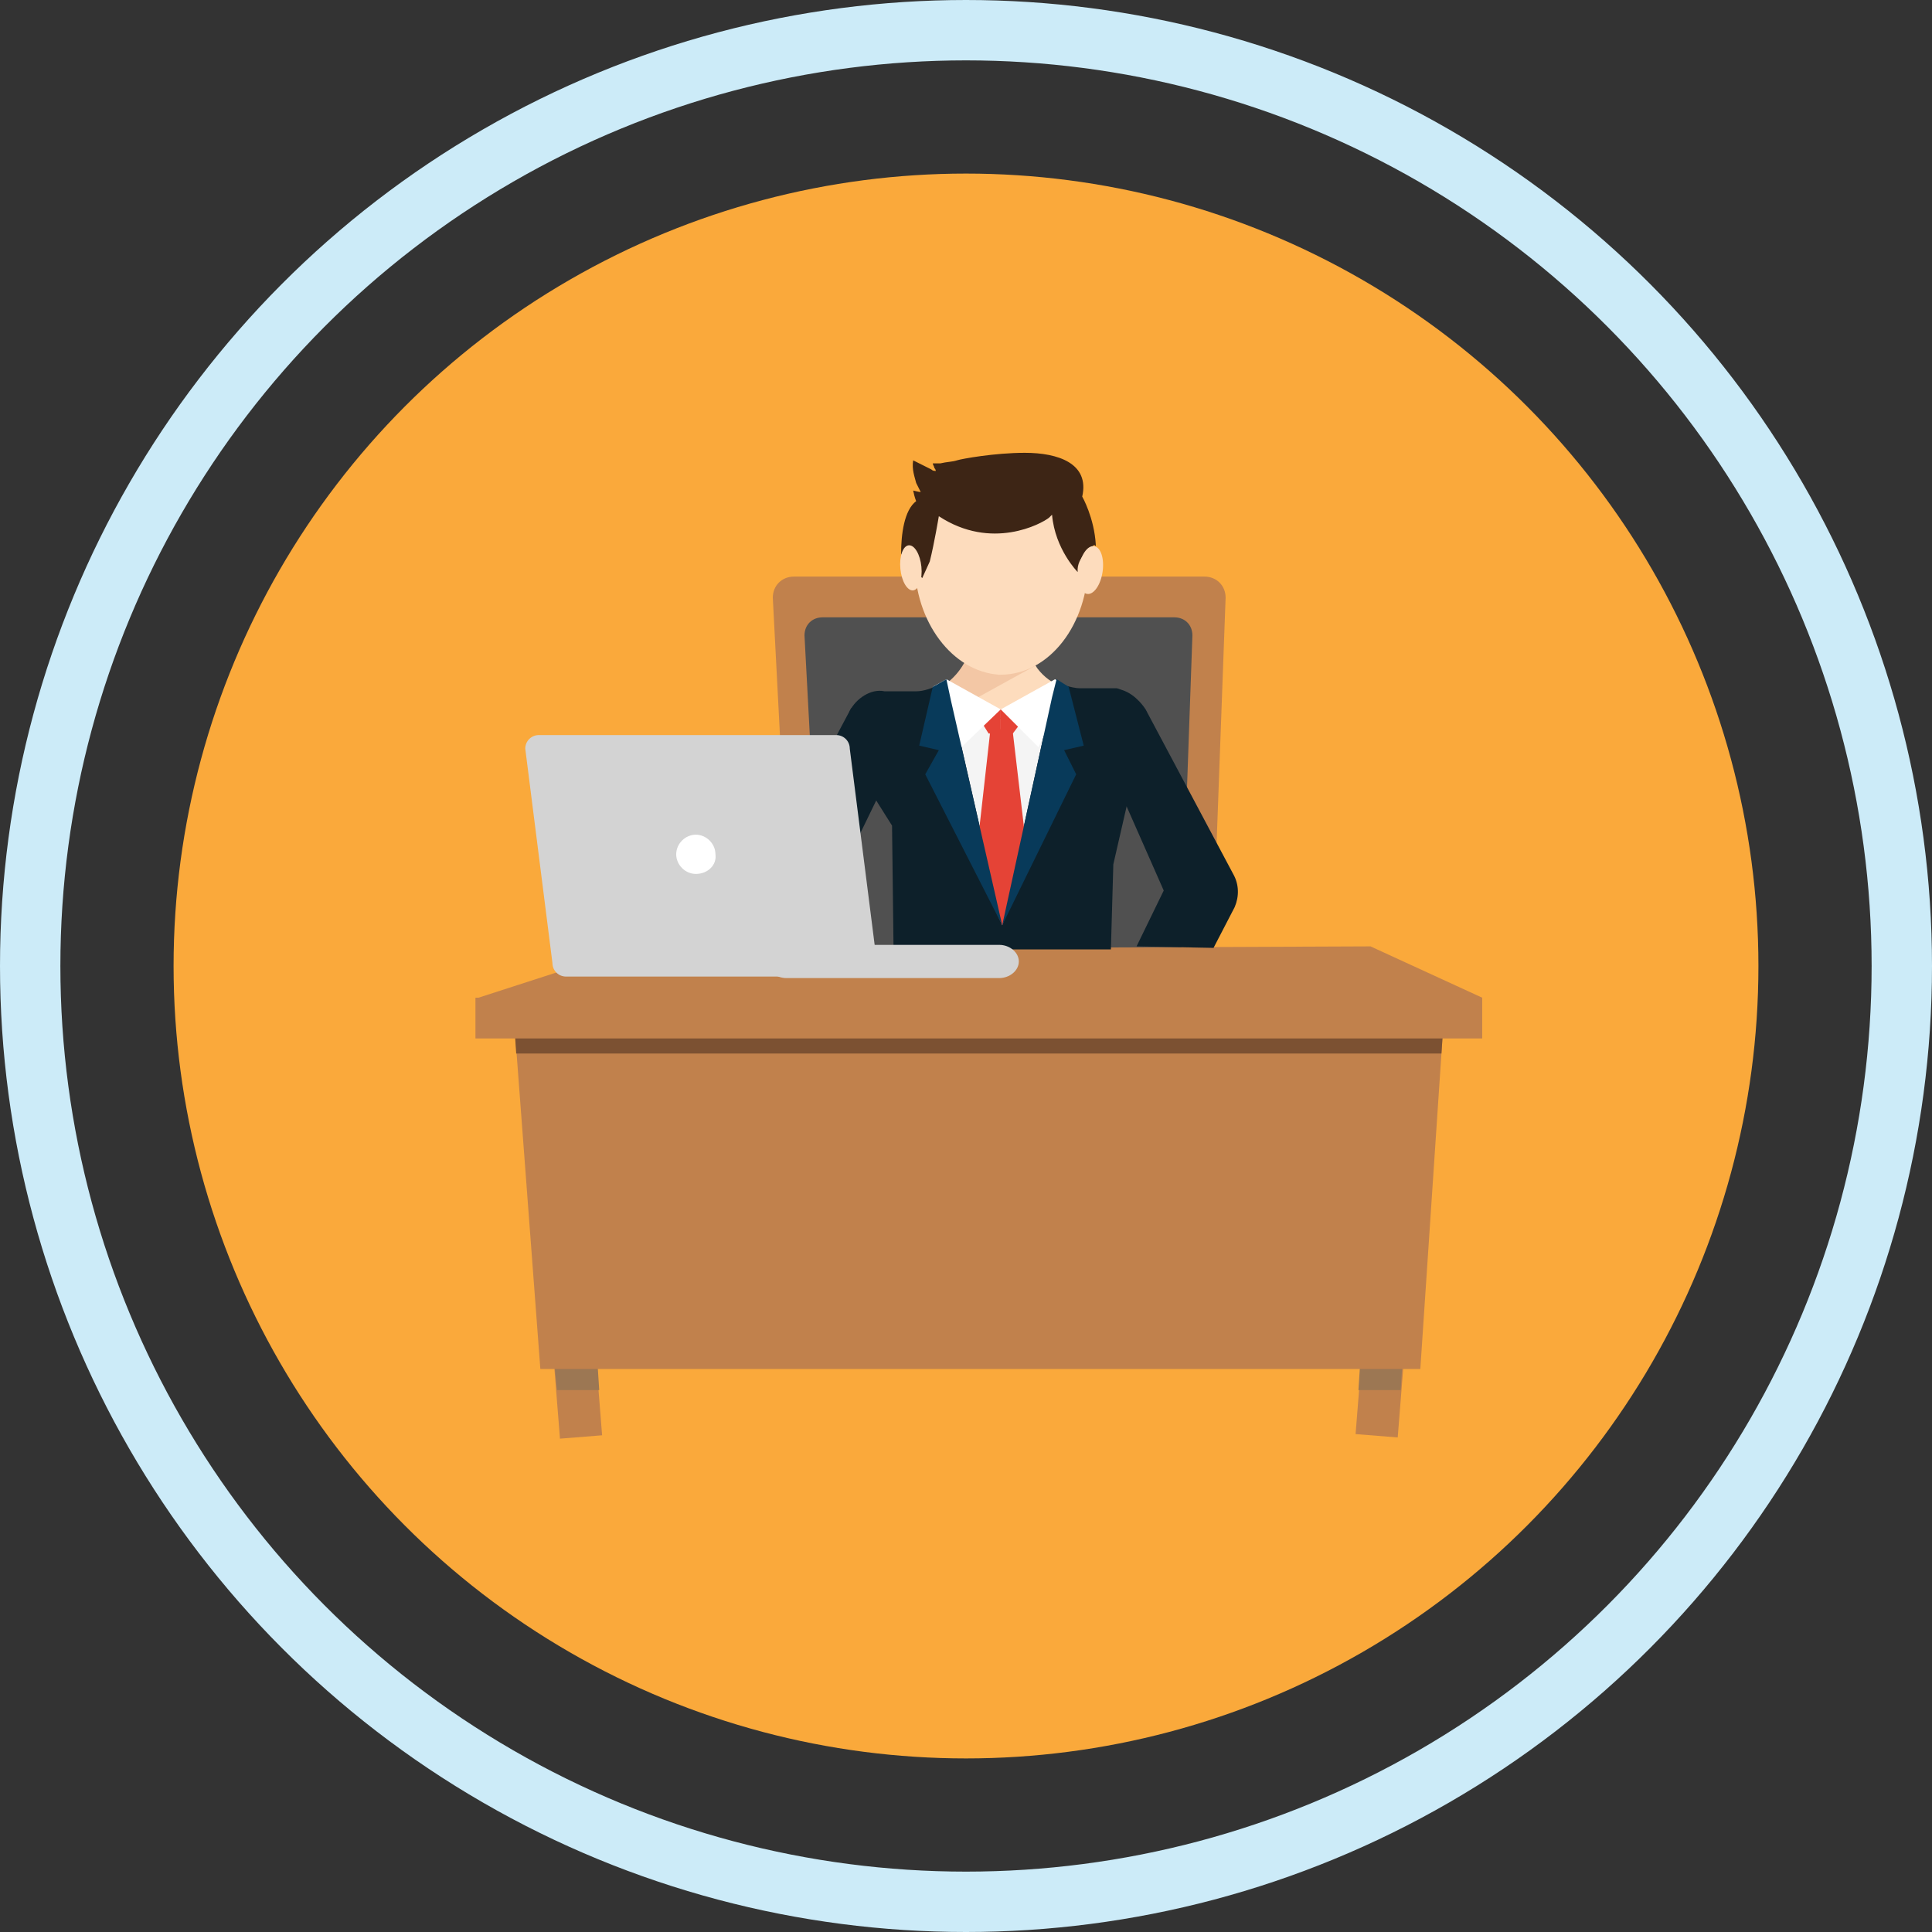 <?xml version="1.0" encoding="utf-8"?>
<!-- Generator: Adobe Illustrator 19.0.0, SVG Export Plug-In . SVG Version: 6.00 Build 0)  -->
<svg version="1.1" xmlns="http://www.w3.org/2000/svg" xmlns:xlink="http://www.w3.org/1999/xlink" x="0px" y="0px"
	 viewBox="-215 217 128 128" style="enable-background:new -215 217 128 128;" xml:space="preserve">
<rect x="-215" y="217" width="128" height="128" fill="#333333" stroke="none"/>
<style type="text/css">
	.st0{fill:none;stroke:#CCEBF8;stroke-width:4;stroke-miterlimit:10;}
	.st1{fill:#FAA93B;}
	.st2{fill:#242424;}
	.st3{fill:#C1814C;}
	.st4{fill:#505050;}
	.st5{fill:#424242;}
	.st6{fill:#9C7753;}
	.st7{fill:#7C5132;}
	.st8{fill:#F3C7A5;}
	.st9{fill:#FDDCBD;}
	.st10{fill:#0D202A;}
	.st11{fill:#F4F4F4;}
	.st12{fill:#E54336;}
	.st13{fill:#FFFFFF;}
	.st14{fill:#083A5A;}
	.st15{fill:#3D2515;}
	.st16{fill:#D3D3D3;}
</style>
<g id="Layer_1">
	<g id="Layer_1_1_">
		<circle id="XMLID_1_" class="st0" cx="-151" cy="281" r="62"/>
	</g>
	<g id="Layer_2">
		<circle id="XMLID_2_" class="st1" cx="-151" cy="281" r="52.5"/>
	</g>
</g>
<g id="Layer_2_1_">
	<g>
		<path class="st2" d="M-129.9,305.6c0,0.8-0.6,1.4-1.4,1.4l-13.9-2.3l-13.9,2.3c-0.8,0-1.4-0.6-1.4-1.4l0,0c0-0.8,0.6-1.4,1.4-1.4
			l13.9-2.3l13.9,2.3C-130.5,304.3-129.9,304.9-129.9,305.6L-129.9,305.6z"/>
		<rect x="-146.6" y="299" class="st2" width="2.3" height="6.2"/>
		<path class="st3" d="M-135,289.3c0,0.8-0.6,1.4-1.4,1.4h-24.3c-0.8,0-1.4-0.6-1.4-1.4l-1.7-32.7c0-0.8,0.6-1.4,1.4-1.4h27.2
			c0.8,0,1.4,0.6,1.4,1.4L-135,289.3z"/>
		<path class="st4" d="M-137,287.3c0,0.7-0.5,1.2-1.2,1.2H-159c-0.7,0-1.2-0.5-1.2-1.2l-1.5-28.2c0-0.7,0.5-1.2,1.2-1.2h23.3
			c0.7,0,1.2,0.5,1.2,1.2L-137,287.3z"/>
		<path class="st5" d="M-152.5,282.1c0,0-0.1,3.7,1.2,4.7c1.2,1,8.2,3.8,12.3,1c0.9-0.7,1.3-2.6,1.2-3.7L-152.5,282.1z"/>
		<polygon class="st3" points="-183.3,283.1 -173.4,279.9 -124.2,279.7 -116.8,283.1 		"/>
		<g>
			
				<rect x="-179" y="283.9" transform="matrix(0.997 -7.928469e-02 7.928469e-02 0.997 -24.19 -13.141)" class="st3" width="2.8" height="28.3"/>
			
				<rect x="-124.2" y="283.9" transform="matrix(-0.997 -7.928476e-02 7.928476e-02 -0.997 -268.734 585.436)" class="st3" width="2.8" height="28.3"/>
			<polygon class="st6" points="-125,309.1 -122.2,309.1 -122,306 -124.8,306 			"/>
			<polygon class="st6" points="-178.1,309.1 -175.3,309.1 -175.5,306 -178.4,306 			"/>
			<polygon class="st3" points="-120.9,307.7 -179.2,307.7 -181,283.8 -119.3,283.8 			"/>
			<polygon class="st7" points="-119.5,286.8 -119.3,283.8 -181,283.8 -180.8,286.8 			"/>
			<rect x="-183.5" y="283.1" class="st3" width="66.7" height="2.7"/>
		</g>
	</g>
	<g>
		<path class="st8" d="M-146.5,261v-1.4h0h-4.5v1.1h0c-0.3,0.6-0.7,1.1-1.2,1.5c-0.2,0.1-0.4,0.2-0.6,0.4c0.4,0.6,0.9,1.1,1.6,1.4
			l4.9-2.7C-146.4,261.1-146.4,261-146.5,261z"/>
		<path class="st9" d="M-146.4,261.1l-4.9,2.7c0.1,0,0.1,0.1,0.2,0.1v1h0v0.1h4.4v-0.1h0.2v-1.1c0.6-0.4,1.2-0.9,1.6-1.4
			C-145.5,262.1-146,261.7-146.4,261.1z"/>
	</g>
	<g>
		<g>
			<path class="st10" d="M-138.3,266.6L-138.3,266.6l-0.8-2.6c0,0-0.6-1-1.6-1.3l-0.3-0.1c-0.2,0-0.3,0-0.5,0l-1.9,0
				c-0.4,0-0.7-0.1-1.1-0.2l-0.6-0.4l-0.2,0.6l-2.4,2.5l-4-2.1l-0.7-0.9l-0.4,0.3c0,0,0,0,0,0c-0.5,0.2-1,0.4-1.5,0.4v0h-2.1l0,0
				c-0.9-0.2-1.9,0.5-2.3,1.3c0,0,0,0,0,0l-0.2,0.8l-2.2,6.8l1-2.3l2.5-0.4l1.7,2.7l0.1,8.2l7,0l7.4,0l0.2-7l-0.3,2.5l1.4-6.1
				c0.5,0.6,0.7,2,2.1,1.9L-138.3,266.6z"/>
			<path class="st10" d="M-162.8,280.4l-1.7-3.4c-0.3-0.7-0.3-1.5,0.1-2.2l5.8-10.9l2.3,4.8l-3.5,7.2l1.9,3.8L-162.8,280.4z"/>
			<path class="st10" d="M-134.6,279.8l1.4-2.7c0.3-0.7,0.3-1.5-0.1-2.2l-5.8-10.9l-1.8,5.2l3,6.8l-1.8,3.7L-134.6,279.8z"/>
		</g>
		<g>
			<path class="st11" d="M-145.3,263.2c-0.9,0.8-2.1,1.4-3.5,1.4c-1.2,0-2.4-0.4-3.2-1.2l3.4,14.9L-145.3,263.2z"/>
			<polygon class="st12" points="-146.9,274 -147.9,265.5 -148.6,265.3 -148.6,265.3 -148.6,265.3 -148.7,265.3 -148.7,265.3 
				-149.4,265.5 -150.4,274.4 -148.6,278.3 			"/>
			<g>
				<polygon class="st12" points="-150,264.8 -149.5,265.6 -148.7,265.6 -148.7,264 -149.8,264.1 				"/>
				<polygon class="st12" points="-147.5,264.1 -148.7,264 -148.7,265.6 -147.9,265.6 -147.3,264.8 				"/>
			</g>
			<polygon class="st13" points="-152.3,262 -148.7,264 -151.3,266.5 -153.2,262.5 			"/>
			<polygon class="st13" points="-145.1,262 -148.7,264 -146.2,266.5 -144.3,262.5 			"/>
			<polygon class="st14" points="-148.6,278.3 -152,263.4 -152.3,262 -153,262.4 -153.2,262.5 -154.1,266.4 -152.8,266.7 
				-153.7,268.3 			"/>
			<polygon class="st14" points="-143.2,266.4 -144.2,262.5 -144.2,262.5 -145,262 -145.3,263.2 -148.6,278.3 -143.7,268.3 
				-144.5,266.7 			"/>
		</g>
	</g>
	<g>
		<g>
			<g>
				<path class="st9" d="M-154.4,254.2c0,4,2.5,7.3,5.6,7.5v-13.5C-151.9,248.3-154.4,250.2-154.4,254.2z"/>
			</g>
			<g>
				<path class="st9" d="M-148.5,248.2c-0.1,0-0.2,0-0.3,0c0,0-0.1,0-0.1,0v13.5c0,0,0.1,0,0.1,0c0,0,0.1,0,0.1,0
					c3.2,0,5.8-3.3,5.8-7.5C-142.8,250.1-145.2,248.2-148.5,248.2z"/>
			</g>
		</g>
	</g>
	<g>
		<g>
			<g>
				<g>
					<path class="st15" d="M-142.4,253.1c-0.1-1.8-0.9-3.2-0.9-3.2c0.5-2.2-1.6-2.9-3.8-2.9c-2,0-4.2,0.4-4.5,0.5
						c-0.3,0.1-0.7,0.1-1.1,0.2c-0.3,0-0.5,0-0.5,0c0,0.1,0.1,0.2,0.1,0.3c0.1,0.1,0.1,0.2,0.1,0.2c-0.1,0-0.2,0-0.3-0.1
						c-0.4-0.2-1.2-0.6-1.2-0.6c-0.1,0.6,0.1,1.1,0.2,1.5c0.2,0.4,0.3,0.6,0.3,0.6c-0.1,0-0.5-0.1-0.5-0.1c0.1,0.5,0.2,0.7,0.2,0.7
						c-0.8,0.6-1,2.2-1,3.5l1.4,1.6l0.5-1.1c0,0,0,0,0,0c0.3-1.2,0.6-3,0.6-3c3.5,2.3,6.8,0.5,7.3,0.1c0.1-0.1,0.2-0.2,0.2-0.2
						c0.2,2.3,1.7,3.8,1.7,3.8c-0.1-1,1-1.7,1.1-1.8C-142.4,253.2-142.4,253.2-142.4,253.1C-142.4,253.2-142.4,253.1-142.4,253.1z"
						/>
					
						<ellipse transform="matrix(-0.989 -0.145 0.145 -0.989 -320.719 486.087)" class="st9" cx="-142.6" cy="254.8" rx="0.8" ry="1.6"/>
					
						<ellipse transform="matrix(0.995 -9.690458e-02 9.690458e-02 0.995 -25.406 -13.797)" class="st9" cx="-154.7" cy="254.7" rx="0.7" ry="1.5"/>
				</g>
			</g>
		</g>
	</g>
	<g>
		<path class="st16" d="M-147.5,280.7c0,0.6-0.6,1.1-1.3,1.1h-14.1c-0.7,0-1.3-0.5-1.3-1.1l0,0c0-0.6,0.6-1.1,1.3-1.1h14.1
			C-148.1,279.6-147.5,280.1-147.5,280.7L-147.5,280.7z"/>
		<path class="st16" d="M-156.9,280.8c0,0.5-0.4,0.9-0.9,0.9h-19.7c-0.5,0-0.9-0.4-0.9-0.9l-1.8-14.2c0-0.5,0.4-0.9,0.9-0.9h19.7
			c0.5,0,0.9,0.4,0.9,0.9L-156.9,280.8z"/>
	</g>
	<path class="st13" d="M-168.9,274.9L-168.9,274.9c-0.7,0-1.3-0.6-1.3-1.3l0,0c0-0.7,0.6-1.3,1.3-1.3l0,0c0.7,0,1.3,0.6,1.3,1.3l0,0
		C-167.5,274.3-168.1,274.9-168.9,274.9z"/>
</g>
</svg>
